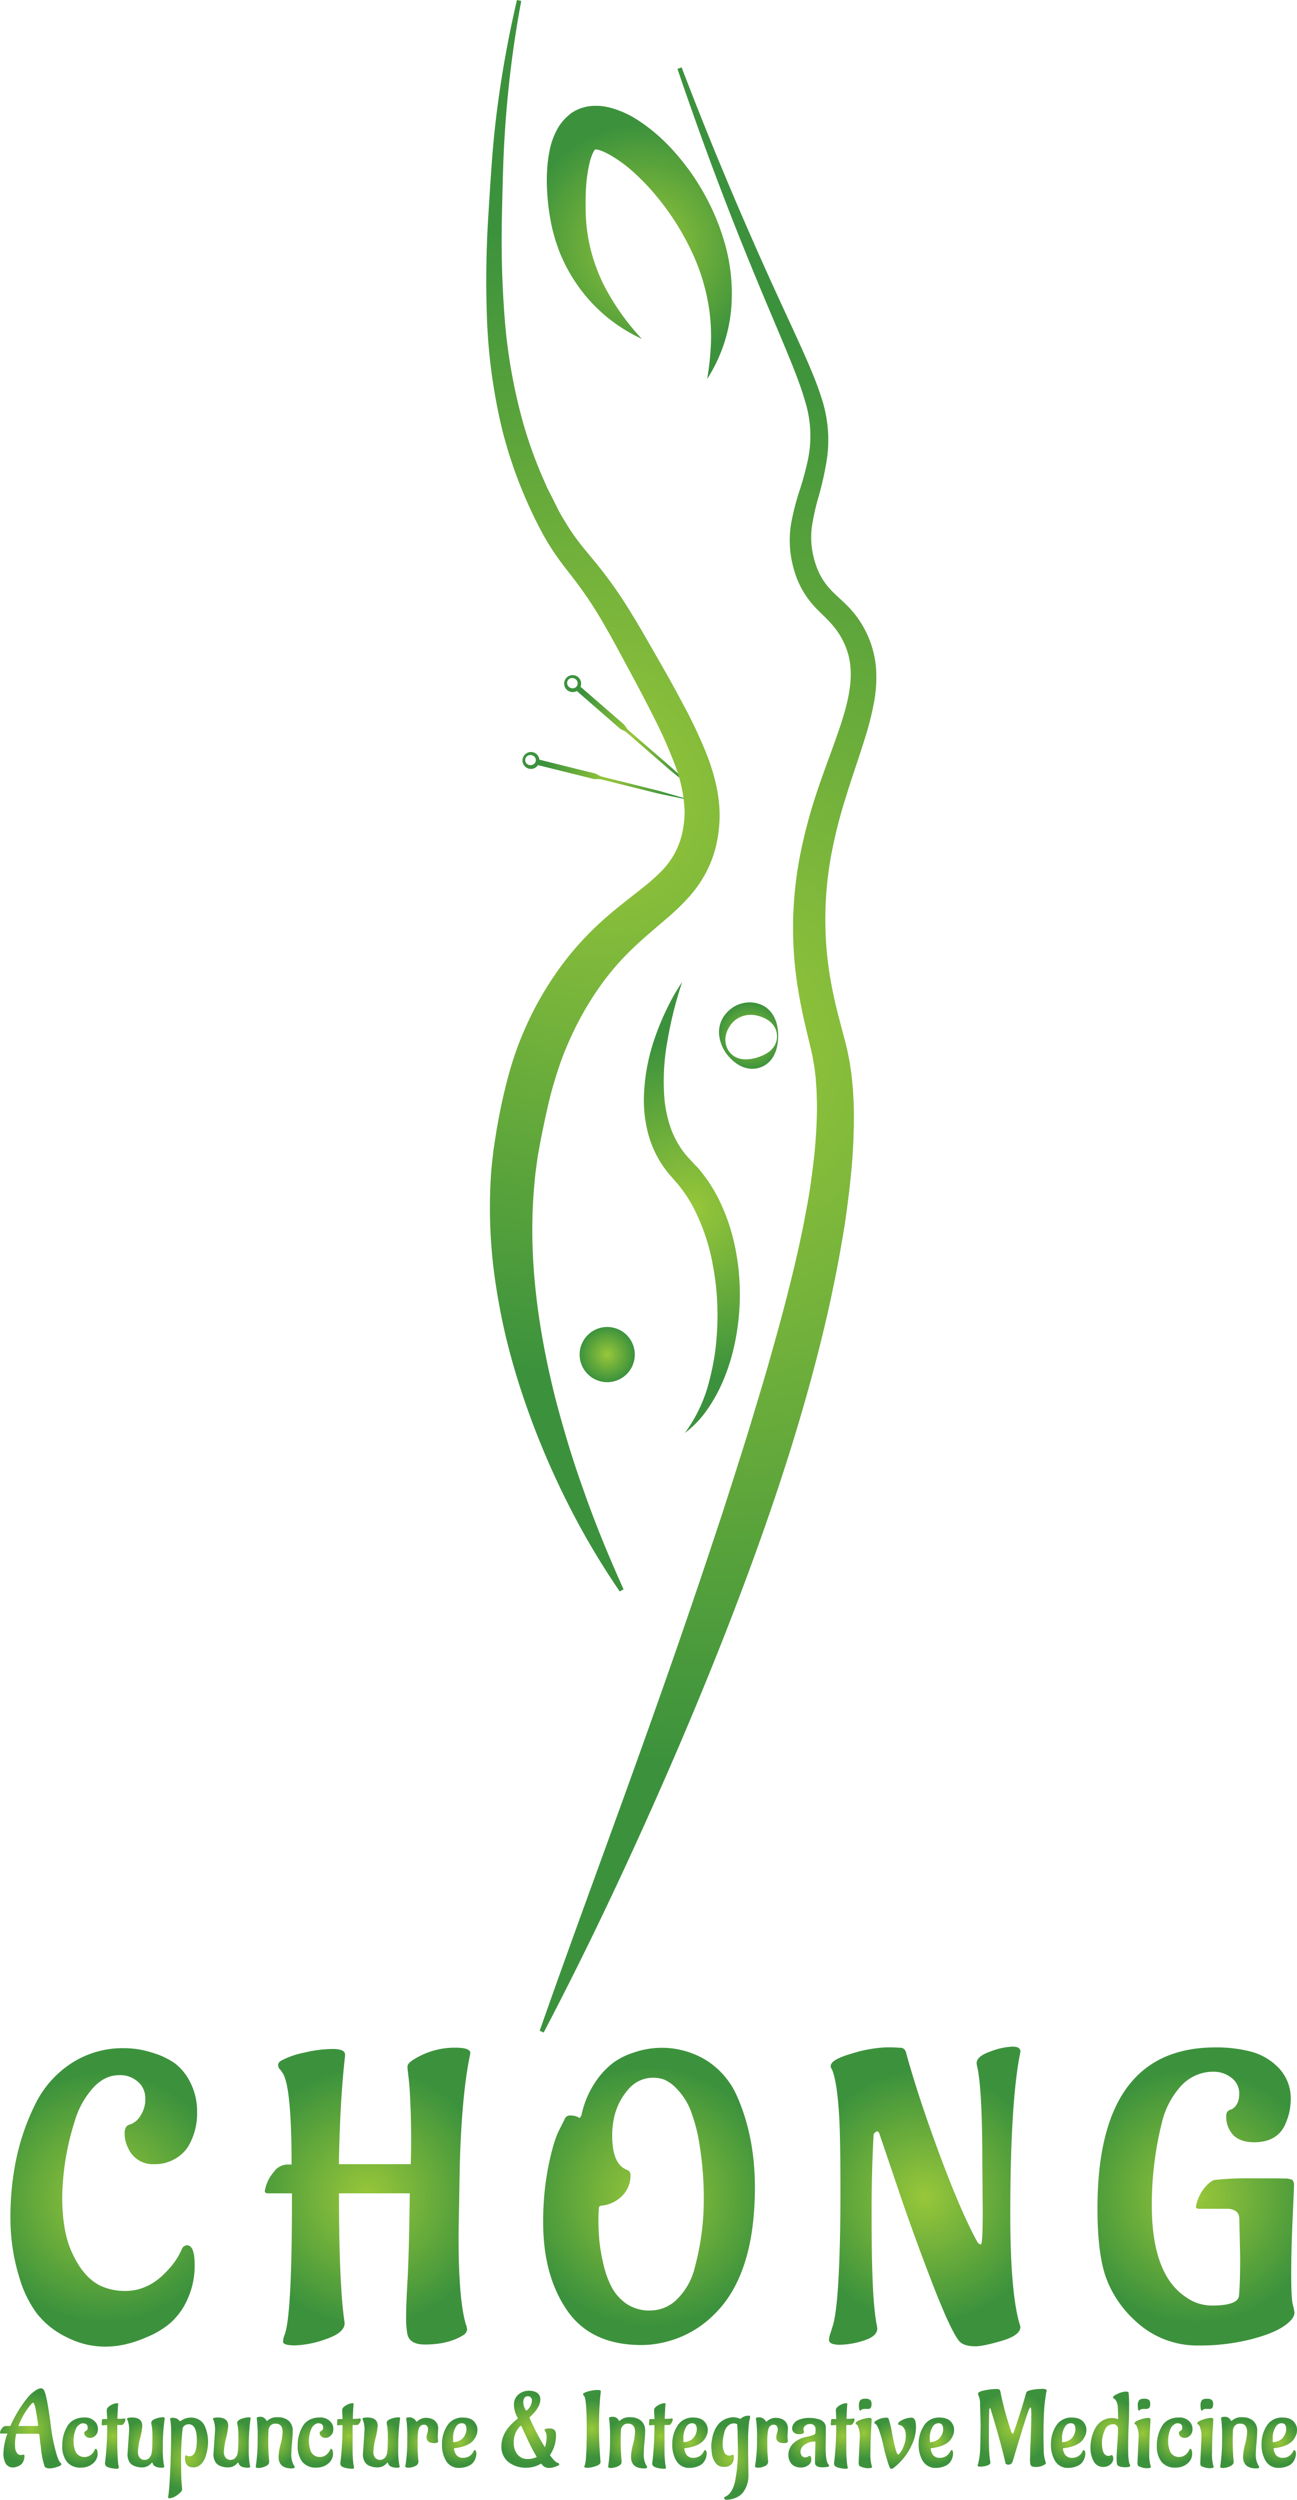 <svg xmlns="http://www.w3.org/2000/svg" xmlns:xlink="http://www.w3.org/1999/xlink" viewBox="0 0 443.15 853.85"><defs><style>.cls-1{fill:url(#Dégradé_sans_nom_44);}.cls-2{fill:url(#Dégradé_sans_nom_44-2);}.cls-3{fill:url(#Dégradé_sans_nom_44-3);}.cls-4{fill:url(#Dégradé_sans_nom_44-4);}.cls-5{fill:url(#Dégradé_sans_nom_44-5);}.cls-6{fill:url(#Dégradé_sans_nom_44-6);}.cls-7{fill:url(#Dégradé_sans_nom_44-7);}.cls-8{fill:url(#Dégradé_sans_nom_44-8);}.cls-9{fill:url(#Dégradé_sans_nom_44-9);}.cls-10{fill:url(#Dégradé_sans_nom_44-10);}.cls-11{fill:url(#Dégradé_sans_nom_44-11);}.cls-12{fill:url(#Dégradé_sans_nom_44-12);}.cls-13{fill:url(#Dégradé_sans_nom_44-13);}.cls-14{fill:url(#Dégradé_sans_nom_44-14);}.cls-15{fill:url(#Dégradé_sans_nom_44-15);}.cls-16{fill:url(#Dégradé_sans_nom_44-16);}.cls-17{fill:url(#Dégradé_sans_nom_44-17);}.cls-18{fill:url(#Dégradé_sans_nom_44-18);}.cls-19{fill:url(#Dégradé_sans_nom_44-19);}.cls-20{fill:url(#Dégradé_sans_nom_44-20);}.cls-21{fill:url(#Dégradé_sans_nom_44-21);}.cls-22{fill:url(#Dégradé_sans_nom_44-22);}.cls-23{fill:url(#Dégradé_sans_nom_44-23);}.cls-24{fill:url(#Dégradé_sans_nom_44-24);}.cls-25{fill:url(#Dégradé_sans_nom_44-25);}.cls-26{fill:url(#Dégradé_sans_nom_44-26);}.cls-27{fill:url(#Dégradé_sans_nom_44-27);}.cls-28{fill:url(#Dégradé_sans_nom_44-28);}.cls-29{fill:url(#Dégradé_sans_nom_44-29);}.cls-30{fill:url(#Dégradé_sans_nom_44-30);}.cls-31{fill:url(#Dégradé_sans_nom_44-31);}.cls-32{fill:url(#Dégradé_sans_nom_44-32);}.cls-33{fill:url(#Dégradé_sans_nom_44-33);}.cls-34{fill:url(#Dégradé_sans_nom_44-34);}.cls-35{fill:url(#Dégradé_sans_nom_44-35);}.cls-36{fill:url(#Dégradé_sans_nom_44-36);}.cls-37{fill:url(#Dégradé_sans_nom_44-37);}.cls-38{fill:url(#Dégradé_sans_nom_44-38);}.cls-39{fill:url(#Dégradé_sans_nom_44-39);}.cls-40{fill:url(#Dégradé_sans_nom_44-40);}.cls-41{fill:url(#Dégradé_sans_nom_44-41);}.cls-42{fill:url(#Dégradé_sans_nom_44-42);}.cls-43{fill:url(#Dégradé_sans_nom_44-43);}.cls-44{fill:url(#Dégradé_sans_nom_44-44);}.cls-45{fill:url(#Dégradé_sans_nom_44-45);}</style><radialGradient id="Dégradé_sans_nom_44" cx="240.39" cy="358.62" r="243.21" gradientUnits="userSpaceOnUse"><stop offset="0" stop-color="#98c73a"/><stop offset="1" stop-color="#3c923c"/></radialGradient><radialGradient id="Dégradé_sans_nom_44-2" cx="219.8" cy="84.15" r="41.54" xlink:href="#Dégradé_sans_nom_44"/><radialGradient id="Dégradé_sans_nom_44-3" cx="216.04" cy="250.99" r="21.86" xlink:href="#Dégradé_sans_nom_44"/><radialGradient id="Dégradé_sans_nom_44-4" cx="208.01" cy="265.26" r="21.67" xlink:href="#Dégradé_sans_nom_44"/><radialGradient id="Dégradé_sans_nom_44-5" cx="256.26" cy="353.91" r="11.43" xlink:href="#Dégradé_sans_nom_44"/><radialGradient id="Dégradé_sans_nom_44-6" cx="204.39" cy="272.74" r="196.22" xlink:href="#Dégradé_sans_nom_44"/><radialGradient id="Dégradé_sans_nom_44-7" cx="207.47" cy="462.65" r="9.43" xlink:href="#Dégradé_sans_nom_44"/><radialGradient id="Dégradé_sans_nom_44-8" cx="236.12" cy="413" r="57.66" xlink:href="#Dégradé_sans_nom_44"/><radialGradient id="Dégradé_sans_nom_44-9" cx="35.49" cy="750.51" r="42.5" xlink:href="#Dégradé_sans_nom_44"/><radialGradient id="Dégradé_sans_nom_44-10" cx="125.59" cy="750.24" r="43.68" xlink:href="#Dégradé_sans_nom_44"/><radialGradient id="Dégradé_sans_nom_44-11" cx="221.78" cy="750.17" r="44.07" xlink:href="#Dégradé_sans_nom_44"/><radialGradient id="Dégradé_sans_nom_44-12" cx="315.96" cy="750.17" r="42.94" xlink:href="#Dégradé_sans_nom_44"/><radialGradient id="Dégradé_sans_nom_44-13" cx="408.62" cy="750.17" r="43.15" xlink:href="#Dégradé_sans_nom_44"/><radialGradient id="Dégradé_sans_nom_44-14" cx="10.47" cy="829.36" r="12.19" xlink:href="#Dégradé_sans_nom_44"/><radialGradient id="Dégradé_sans_nom_44-15" cx="27.36" cy="834.27" r="7.43" xlink:href="#Dégradé_sans_nom_44"/><radialGradient id="Dégradé_sans_nom_44-16" cx="38.8" cy="832.05" r="8.44" xlink:href="#Dégradé_sans_nom_44"/><radialGradient id="Dégradé_sans_nom_44-17" cx="49.85" cy="834.23" r="7.62" xlink:href="#Dégradé_sans_nom_44"/><radialGradient id="Dégradé_sans_nom_44-18" cx="64.29" cy="839.48" r="10.89" xlink:href="#Dégradé_sans_nom_44"/><radialGradient id="Dégradé_sans_nom_44-19" cx="79.2" cy="834.23" r="7.62" xlink:href="#Dégradé_sans_nom_44"/><radialGradient id="Dégradé_sans_nom_44-20" cx="94.03" cy="834.27" r="7.81" xlink:href="#Dégradé_sans_nom_44"/><radialGradient id="Dégradé_sans_nom_44-21" cx="107.8" cy="834.27" r="7.43" xlink:href="#Dégradé_sans_nom_44"/><radialGradient id="Dégradé_sans_nom_44-22" cx="119.23" cy="832.05" r="8.44" xlink:href="#Dégradé_sans_nom_44"/><radialGradient id="Dégradé_sans_nom_44-23" cx="130.29" cy="834.23" r="7.62" xlink:href="#Dégradé_sans_nom_44"/><radialGradient id="Dégradé_sans_nom_44-24" cx="144.11" cy="834.23" r="7.27" xlink:href="#Dégradé_sans_nom_44"/><radialGradient id="Dégradé_sans_nom_44-25" cx="157.07" cy="834.3" r="7.44" xlink:href="#Dégradé_sans_nom_44"/><radialGradient id="Dégradé_sans_nom_44-26" cx="181.21" cy="829.7" r="11.63" xlink:href="#Dégradé_sans_nom_44"/><radialGradient id="Dégradé_sans_nom_44-27" cx="202.23" cy="829.58" r="9.63" xlink:href="#Dégradé_sans_nom_44"/><radialGradient id="Dégradé_sans_nom_44-28" cx="214.43" cy="834.27" r="7.81" xlink:href="#Dégradé_sans_nom_44"/><radialGradient id="Dégradé_sans_nom_44-29" cx="225.81" cy="832.05" r="8.44" xlink:href="#Dégradé_sans_nom_44"/><radialGradient id="Dégradé_sans_nom_44-30" cx="235.76" cy="834.3" r="7.44" xlink:href="#Dégradé_sans_nom_44"/><radialGradient id="Dégradé_sans_nom_44-31" cx="249.65" cy="839.48" r="11.2" xlink:href="#Dégradé_sans_nom_44"/><radialGradient id="Dégradé_sans_nom_44-32" cx="263.59" cy="834.23" r="7.27" xlink:href="#Dégradé_sans_nom_44"/><radialGradient id="Dégradé_sans_nom_44-33" cx="276.32" cy="834.23" r="7.75" xlink:href="#Dégradé_sans_nom_44"/><radialGradient id="Dégradé_sans_nom_44-34" cx="287.92" cy="832.05" r="8.44" xlink:href="#Dégradé_sans_nom_44"/><radialGradient id="Dégradé_sans_nom_44-35" cx="295.16" cy="831.1" r="8.65" xlink:href="#Dégradé_sans_nom_44"/><radialGradient id="Dégradé_sans_nom_44-36" cx="305.85" cy="834.48" r="7.98" xlink:href="#Dégradé_sans_nom_44"/><radialGradient id="Dégradé_sans_nom_44-37" cx="319.94" cy="834.3" r="7.44" xlink:href="#Dégradé_sans_nom_44"/><radialGradient id="Dégradé_sans_nom_44-38" cx="345.81" cy="829.23" r="12.6" xlink:href="#Dégradé_sans_nom_44"/><radialGradient id="Dégradé_sans_nom_44-39" cx="365.14" cy="834.3" r="7.44" xlink:href="#Dégradé_sans_nom_44"/><radialGradient id="Dégradé_sans_nom_44-40" cx="379.41" cy="829.79" r="10.32" xlink:href="#Dégradé_sans_nom_44"/><radialGradient id="Dégradé_sans_nom_44-41" cx="390.43" cy="831.1" r="8.65" xlink:href="#Dégradé_sans_nom_44"/><radialGradient id="Dégradé_sans_nom_44-42" cx="401.35" cy="834.27" r="7.43" xlink:href="#Dégradé_sans_nom_44"/><radialGradient id="Dégradé_sans_nom_44-43" cx="411.88" cy="831.1" r="8.65" xlink:href="#Dégradé_sans_nom_44"/><radialGradient id="Dégradé_sans_nom_44-44" cx="423.55" cy="834.27" r="7.81" xlink:href="#Dégradé_sans_nom_44"/><radialGradient id="Dégradé_sans_nom_44-45" cx="437.1" cy="834.3" r="7.44" xlink:href="#Dégradé_sans_nom_44"/></defs><title>Chong</title><g id="Calque_2" data-name="Calque 2"><g id="Calque_1-2" data-name="Calque 1"><path class="cls-1" d="M232.89,23q7.88,20.64,16.48,41t17.85,40.38c3.07,6.7,6.21,13.36,9.15,20.2,1.46,3.43,2.89,6.9,4.05,10.56a45.68,45.68,0,0,1,1.86,23.21,108.33,108.33,0,0,1-2.54,11.1,79.59,79.59,0,0,0-2.32,10.32,27.81,27.81,0,0,0,.39,9.73,30.89,30.89,0,0,0,1.42,4.69,22.63,22.63,0,0,0,2.17,4.18,24.83,24.83,0,0,0,3,3.65c1.16,1.18,2.54,2.38,3.94,3.74a34.22,34.22,0,0,1,10.94,22,45.5,45.5,0,0,1-.67,12.18,98.36,98.36,0,0,1-2.79,11.25c-2.21,7.24-4.7,14.14-6.81,21.06a164.64,164.64,0,0,0-5.19,20.8A121.44,121.44,0,0,0,282,314.1a117.54,117.54,0,0,0,1.86,21c.62,3.48,1.36,6.94,2.24,10.42s1.84,7,2.79,10.67c.23.95.48,1.89.68,2.87l.59,2.94c.21,1,.31,1.95.47,2.93s.31,2,.39,2.93c.19,1.95.42,3.9.5,5.84l.16,2.91.06,2.89a194.33,194.33,0,0,1-1.11,22.84c-.36,3.77-.86,7.5-1.34,11.24s-1.09,7.44-1.76,11.13c-1.24,7.41-2.77,14.72-4.34,22-6.57,29.14-15.51,57.52-25.64,85.36s-21.4,55.21-33.38,82.23S199.5,668,185.76,694.2l-1.37-.59c9.78-27.88,20-55.53,30-83.21s19.76-55.4,29-83.23l3.46-10.43,3.36-10.45c2.2-7,4.46-13.94,6.56-20.94s4.26-14,6.23-21,3.94-14,5.75-21.08,3.52-14.1,5-21.19c.78-3.54,1.4-7.09,2.07-10.64s1.2-7.1,1.64-10.66a180,180,0,0,0,1.67-21.25l0-2.64-.08-2.61c0-1.75-.17-3.46-.29-5.19,0-.86-.17-1.7-.26-2.55s-.17-1.71-.33-2.53l-.42-2.5c-.14-.83-.34-1.67-.52-2.52-.8-3.45-1.73-7.09-2.55-10.78s-1.56-7.46-2.15-11.25A129.23,129.23,0,0,1,271,314a132.69,132.69,0,0,1,2.56-22.87,177.6,177.6,0,0,1,6-21.93c2.4-7.11,5.11-14,7.39-20.81s4.07-13.57,3.67-19.92a24,24,0,0,0-2.33-9.06,26.7,26.7,0,0,0-2.41-4.1,34.05,34.05,0,0,0-3.21-3.73c-1.2-1.24-2.57-2.51-4-4a32,32,0,0,1-3.88-5,30,30,0,0,1-2.76-5.68,39.37,39.37,0,0,1-1.61-5.93,35,35,0,0,1-.1-12.25,86.84,86.84,0,0,1,2.86-11.15A102.41,102.41,0,0,0,276,157.24a39.71,39.71,0,0,0-1-20.43c-.95-3.41-2.22-6.81-3.53-10.2-2.67-6.78-5.59-13.56-8.44-20.35-5.74-13.6-11.32-27.28-16.57-41.07S236.21,37.5,231.47,23.53Z"/><path class="cls-2" d="M241.6,129.48a91,91,0,0,0,1.29-11.78,67.15,67.15,0,0,0-.49-11.39A69.57,69.57,0,0,0,236,85.24a88.45,88.45,0,0,0-11.8-18.36,75.85,75.85,0,0,0-7.4-7.77,45.49,45.49,0,0,0-8.08-6A20.64,20.64,0,0,0,205,51.34a6.9,6.9,0,0,0-1.35-.29c-.29,0-.48,0-.36,0s0-.05.06-.06a.18.18,0,0,0,.1-.07s0,0,.06,0,0,0,0,0a1.78,1.78,0,0,0-.47.51,9.53,9.53,0,0,0-.73,1.44c-.22.62-.48,1.27-.68,2a49.73,49.73,0,0,0-1.44,10.15c-.1,1.81-.11,3.65-.1,5.49s.07,3.68.21,5.46a59.08,59.08,0,0,0,1.86,10.55A63.75,63.75,0,0,0,206,96.74a81.06,81.06,0,0,0,13.3,19,54.68,54.68,0,0,1-19.46-15A56.56,56.56,0,0,1,192.93,90c-.46-1-.93-2-1.37-3s-.76-2-1.14-3.06a30.74,30.74,0,0,1-1-3.13c-.29-1.06-.6-2.12-.83-3.19A77,77,0,0,1,186.92,65a57.37,57.37,0,0,1,0-6.56,46.3,46.3,0,0,1,.83-6.89,25.5,25.5,0,0,1,2.75-7.62,17.21,17.21,0,0,1,3.26-4.09c.38-.33.73-.65,1.15-1s.86-.58,1.31-.85,1-.49,1.43-.71a14.25,14.25,0,0,1,1.47-.51,13.25,13.25,0,0,1,2.89-.56l.7-.06h.64l1.29,0a21.72,21.72,0,0,1,4.47.8,33.46,33.46,0,0,1,7.08,3c8.18,4.88,14.15,11.22,19.26,18.15a80.54,80.54,0,0,1,6.7,11A75.85,75.85,0,0,1,247,81a62.56,62.56,0,0,1,2.76,25.28A53.14,53.14,0,0,1,241.6,129.48Z"/><path class="cls-3" d="M233.5,265.93l-3.71-3.46-15.38-13.34-1.14-1.63-14.92-12.94a2.9,2.9,0,1,0-1.27,1.45L212,249l1.78.89,15.37,13.34,3.63,2.92,6.52,5.25Zm-36.19-33a1.71,1.71,0,0,1-1.27,2.12,1.9,1.9,0,0,1-2.21-1.32,1.71,1.71,0,0,1,1.27-2.12A1.88,1.88,0,0,1,197.31,232.94Z"/><path class="cls-4" d="M229.85,271.46l-4.87-1.4-19.76-4.91-1.75-.93-19.18-4.76a2.89,2.89,0,1,0-.47,1.87L203,266.09h2L224.74,271l4.56.95,8.19,1.71Zm-47.22-13a1.69,1.69,0,0,1-.17,2.46,1.88,1.88,0,0,1-2.56-.17,1.69,1.69,0,0,1,.17-2.46A1.87,1.87,0,0,1,182.63,258.49Z"/><path class="cls-5" d="M265.89,353.91a17.75,17.75,0,0,1-.45,3.8,11.23,11.23,0,0,1-1.61,3.77,8.26,8.26,0,0,1-3.29,2.78,8.43,8.43,0,0,1-4.28.75,9.52,9.52,0,0,1-4-1.37,14,14,0,0,1-3.1-2.6,13.49,13.49,0,0,1-3.4-7.13,9.7,9.7,0,0,1,2.52-8,10.61,10.61,0,0,1,8-3.56,10.25,10.25,0,0,1,4.35,1.06,8.6,8.6,0,0,1,3.25,2.9,11.32,11.32,0,0,1,1.61,3.79A16.66,16.66,0,0,1,265.89,353.91Zm-.4,0a6.43,6.43,0,0,0-1-3.4,7.46,7.46,0,0,0-2.49-2.33,11.82,11.82,0,0,0-2.86-1.19,9.29,9.29,0,0,0-2.86-.37,8.52,8.52,0,0,0-5.33,2,9,9,0,0,0-1.9,2.34,8.72,8.72,0,0,0-1.11,3,7.09,7.09,0,0,0,.25,3.35,6.54,6.54,0,0,0,1.88,2.86,6.4,6.4,0,0,0,3,1.48,9.53,9.53,0,0,0,3.19.07,15.12,15.12,0,0,0,5.76-2,7.81,7.81,0,0,0,2.48-2.35A6.32,6.32,0,0,0,265.49,353.91Z"/><path class="cls-6" d="M178.1.31q-3.37,18-4.95,36.3-.79,9.12-1.15,18.26c-.21,6.09-.37,12.23-.49,18.33a345.45,345.45,0,0,0,1,36.45,185.94,185.94,0,0,0,6.42,35.46,150.76,150.76,0,0,0,6,16.85l1.78,4.09c.62,1.35,1.33,2.66,2,4s1.33,2.66,2,4,1.42,2.6,2.19,3.84a73.64,73.64,0,0,0,4.85,7.2c1.75,2.3,3.71,4.57,5.7,7a146.42,146.42,0,0,1,11.05,15.41l2.46,4,2.37,4,4.6,8c3.07,5.32,6.11,10.69,9,16.18a166.22,166.22,0,0,1,8.2,17.14c.57,1.54,1.21,3,1.69,4.62l.77,2.37c.25.8.43,1.64.65,2.45a50.51,50.51,0,0,1,1.59,10.25,41.23,41.23,0,0,1-.09,5.33,44.81,44.81,0,0,1-.71,5.29,39,39,0,0,1-3.47,10.24,42,42,0,0,1-6.12,8.95,80.85,80.85,0,0,1-7.21,7c-4.82,4.17-9.34,7.87-13.4,11.93a89,89,0,0,0-10.84,13.08,108,108,0,0,0-8.46,14.85c-1.2,2.58-2.33,5.2-3.34,7.87s-1.88,5.38-2.72,8.13c-1.67,5.5-2.89,11.2-4.11,17.13l-.46,2.24-.4,2.14-.78,4.28c-.36,2.88-.85,5.74-1.05,8.65-2.31,23.23.63,47.18,6.24,70.54,1.39,5.85,3.06,11.65,4.77,17.45s3.62,11.56,5.67,17.27c4,11.48,8.67,22.76,13.7,33.94l-1.3.74a259.72,259.72,0,0,1-18.71-32,277.39,277.39,0,0,1-14.27-34.47c-2-5.93-3.78-11.94-5.31-18s-2.79-12.28-3.78-18.52a174.45,174.45,0,0,1-2-38.13c.14-3.21.59-6.41.92-9.62l.74-4.79.38-2.38.42-2.28a183.36,183.36,0,0,1,4.32-18.63,113.25,113.25,0,0,1,17.41-35A102.21,102.21,0,0,1,205.21,315c4.8-4.42,10-8.26,14.56-11.92a67.71,67.71,0,0,0,6.23-5.54,27.75,27.75,0,0,0,4.48-6,27.06,27.06,0,0,0,2.62-7,34.92,34.92,0,0,0,.82-7.64,50,50,0,0,0-3.44-16,158.91,158.91,0,0,0-7.23-16.2c-2.7-5.39-5.55-10.76-8.45-16.14l-4.36-8.07-2.18-3.95-2.24-3.9a135.85,135.85,0,0,0-9.87-14.79c-1.81-2.37-3.78-4.8-5.66-7.45a80.82,80.82,0,0,1-5.13-8.21,155.38,155.38,0,0,1-13.7-35.13,192.55,192.55,0,0,1-5.23-37,351.52,351.52,0,0,1,.46-37c.36-6.14.76-12.24,1.21-18.39s1.1-12.27,1.89-18.37Q172.42,18,176.63,0Z"/><circle class="cls-7" cx="207.47" cy="462.65" r="9.43"/><path class="cls-8" d="M233.08,335.39a136,136,0,0,0-5,19.91A77,77,0,0,0,227,375.07a42.7,42.7,0,0,0,1.85,9.26,31,31,0,0,0,4,8.14,30.28,30.28,0,0,0,2.83,3.46l1.77,1.92,1,1,.91,1.1a52.24,52.24,0,0,1,6.11,9.43,68.6,68.6,0,0,1,4.1,10.28,75.92,75.92,0,0,1,2.36,10.67,76.93,76.93,0,0,1,.84,10.81,78.91,78.91,0,0,1-.58,10.77,80.36,80.36,0,0,1-2,10.57,68.24,68.24,0,0,1-3.56,10.12,53.1,53.1,0,0,1-5.29,9.28,34,34,0,0,1-7.35,7.56,50.8,50.8,0,0,0,8.48-18.32,82.34,82.34,0,0,0,1.92-9.8c.41-3.3.65-6.62.73-9.92a92,92,0,0,0-1.62-19.65,69.55,69.55,0,0,0-6.06-18.3,44.51,44.51,0,0,0-5-7.95l-.71-.93-.76-.87-1.69-1.93a34.91,34.91,0,0,1-3.52-4.68,36.39,36.39,0,0,1-4.49-10.64,45,45,0,0,1-1.28-11.13,66.91,66.91,0,0,1,3.86-21.15,88.93,88.93,0,0,1,4.06-9.75A70.29,70.29,0,0,1,233.08,335.39Z"/><path class="cls-9" d="M63.88,766.86c1.75,0,2.63,2.21,2.63,6.65A27.53,27.53,0,0,1,64,785.42a23.17,23.17,0,0,1-6,8.17,30.43,30.43,0,0,1-8,4.71q-14.82,6.51-27.7-.28a28.47,28.47,0,0,1-10-8.24,39.1,39.1,0,0,1-5.54-11.43,68.13,68.13,0,0,1-3.19-20.91,96.1,96.1,0,0,1,2.08-20.5,78.07,78.07,0,0,1,6.37-18.21,35.18,35.18,0,0,1,12.19-13.92,32.18,32.18,0,0,1,18.28-5.27A31.53,31.53,0,0,1,51.76,701a27.45,27.45,0,0,1,7.83,3.6,18.35,18.35,0,0,1,5.4,6.58,21.82,21.82,0,0,1,2.35,10.39,22.05,22.05,0,0,1-3,11.49,12.78,12.78,0,0,1-4.44,4.23,13.55,13.55,0,0,1-7.2,1.87,9.18,9.18,0,0,1-9-5.68,10.7,10.7,0,0,1-1.11-4.85c0-1.75.6-2.77,1.8-3a6.85,6.85,0,0,0,3.6-3,10.27,10.27,0,0,0,1.66-5.82,7.66,7.66,0,0,0-1.38-4.57,9,9,0,0,0-7.62-3.47q-5,0-9.07,4.58a29.77,29.77,0,0,0-6.16,11.49,89.3,89.3,0,0,0-4.16,25.49q0,11.63,3.19,18.69,3.87,8.73,9.83,11.64a19.55,19.55,0,0,0,8.59,1.8q8.18,0,14.68-7.34a24.34,24.34,0,0,0,4.57-6.93A2,2,0,0,1,63.88,766.86Z"/><path class="cls-10" d="M115.82,737.22v1.94h24.52v-.28q.14-3.33.13-8.38t-.13-8.86q-.15-3.81-.28-6.45c-.09-1.75-.21-3.27-.35-4.57s-.25-2.28-.34-3a13.21,13.21,0,0,1-.14-1.87c0-.56.5-1.2,1.52-1.94a26.09,26.09,0,0,1,14.82-4.44c3.42,0,5.13.61,5.13,1.81,0,.09-.1.6-.28,1.52q-2.64,13.15-3.32,36.43-.42,23.26-.42,24.93,0,21.46,2.49,29.78a5.47,5.47,0,0,1,.42,1.87,2.61,2.61,0,0,1-1.11,1.73q-5.13,3.31-13.3,3.32-5.27,0-6-3.6a31.14,31.14,0,0,1-.42-6q0-4.09.49-12.54t.76-29.5H115.82q0,31.57,1.94,44.32c0,2.22-2.13,4-6.37,5.47a34.54,34.54,0,0,1-10.53,2.15c-2.77,0-4.15-.42-4.15-1.25a7.11,7.11,0,0,1,.41-2.08q2.64-5.81,2.63-46.81v-1.8H91.58c-.74,0-1.11-.28-1.11-.83a15.54,15.54,0,0,1,.56-2.15,13.46,13.46,0,0,1,2.56-4.36,5.77,5.77,0,0,1,4.5-2.5h1.53q0-27.28-3.19-31.44l-.55-.83a2.15,2.15,0,0,1-.84-1.73c0-.69.51-1.27,1.53-1.73a28.32,28.32,0,0,1,7.41-2.49,42.71,42.71,0,0,1,9.62-1.25q4.31,0,4.3,1.94v.41Q116.24,716.59,115.82,737.22Z"/><path class="cls-11" d="M198.09,723.37l.56-.83a31.54,31.54,0,0,1,4.5-11,27.47,27.47,0,0,1,6.23-6.92,24.38,24.38,0,0,1,7-3.53,29.63,29.63,0,0,1,9-1.67,29.12,29.12,0,0,1,16,4.3,27.44,27.44,0,0,1,10.18,11.63q6.36,14,6.37,31.72,0,29.78-13.85,43.35a35.18,35.18,0,0,1-15,9,34.73,34.73,0,0,1-9.84,1.52q-17.31,0-25.48-11.84t-8.17-30a96.45,96.45,0,0,1,1.8-19.32q1.8-8.79,3.74-12.4l1.8-3.6a1.86,1.86,0,0,1,1.8-1.24,6.33,6.33,0,0,1,1.87.2,5.15,5.15,0,0,1,1,.42A1.2,1.2,0,0,0,198.09,723.37Zm25.21-13.72a10.86,10.86,0,0,0-8.31,3.61q-5.82,6.36-5.82,16.13t5,11.7a1.73,1.73,0,0,1,1.25,1.81,9.64,9.64,0,0,1-2.77,7,11.36,11.36,0,0,1-6.79,3.39c-.83,0-1.25.33-1.25,1-.09,1-.14,2.47-.14,4.37s.1,4,.28,6.23a59.54,59.54,0,0,0,1.32,8,33.76,33.76,0,0,0,2.77,8,16.52,16.52,0,0,0,5,5.81,13.77,13.77,0,0,0,8.45,2.43,12.91,12.91,0,0,0,9.35-4.16,22.7,22.7,0,0,0,5.82-10.8,88.31,88.31,0,0,0,3-22.37,114.63,114.63,0,0,0-1.39-18.91,56.57,56.57,0,0,0-3.25-12.46,22.3,22.3,0,0,0-4.51-6.93,13.1,13.1,0,0,0-4.43-3.25A10.84,10.84,0,0,0,223.3,709.65Z"/><path class="cls-12" d="M335.77,755.22l-.14-16.48q0-24.51-1.66-32.55a5.68,5.68,0,0,1-.28-1.52q0-2.35,4.71-4a24,24,0,0,1,7.48-1.66c1.85,0,2.77.55,2.77,1.66,0,.09-.09.6-.28,1.52q-3.18,17-3.18,54.16,0,25.35,2.9,36.43c.37,1.2.56,1.85.56,1.94,0,1.94-2.13,3.53-6.37,4.78s-7.25,1.87-9,1.87c-2.77,0-4.67-.65-5.68-1.94q-3.06-3.88-9.91-21.82t-12-33.45l-5.26-15.51q-.29-.69-.69-.69c-.37,0-.79.32-1.25,1q-.69,12.87-.69,25.76t.21,19.81q.2,6.91.48,10.52c.18,2.4.37,4.32.55,5.75s.35,2.47.49,3.12a7.41,7.41,0,0,1,.21,1.38c0,1.76-1.53,3.12-4.57,4.09a27.5,27.5,0,0,1-8.25,1.45c-2.44,0-3.67-.55-3.67-1.66a6.8,6.8,0,0,1,.42-2.08c.28-.83.6-1.89,1-3.18Q286,789,286.6,776.21t.55-29.23q0-16.41-.41-23.89-.71-12.2-2.5-16.34a1.53,1.53,0,0,1-.41-1.11c0-1.48,2.44-2.91,7.34-4.3a45.33,45.33,0,0,1,11.43-2.07,43.82,43.82,0,0,1,4.77.13c1.3-.09,2.08.65,2.36,2.22q4,14.55,11.29,34.21t13,30.06a1.89,1.89,0,0,0,1.11.69Q335.77,766.58,335.77,755.22Z"/><path class="cls-13" d="M423.44,757.85q0-3.18-3.88-3.46h-9.83q-1.11,0-1.11-.69a14.22,14.22,0,0,1,2.91-6.44q2.09-2.43,3.46-2.7a101.5,101.5,0,0,1,12.75-.56c5.9,0,9.6,0,11.08.07a5.91,5.91,0,0,1,2.77.49,2.52,2.52,0,0,1,.55,1.59q0,.9-.48,11.5t-.49,19q0,8.39.56,10.53a16.32,16.32,0,0,1,.55,2.7q0,2.22-3.88,4.78c-2.58,1.71-6.49,3.21-11.7,4.5a71.88,71.88,0,0,1-17.25,1.94,30.87,30.87,0,0,1-21.88-8.73,37.13,37.13,0,0,1-9.9-15.09q-2.7-8.18-2.7-23,0-55,40.3-55a47,47,0,0,1,12.19,1.45A20.42,20.42,0,0,1,437,706.4,15,15,0,0,1,441,717.27a19.68,19.68,0,0,1-1.38,7.07q-2.49,7.33-11.08,7.34-4.71,0-7.14-2.43a9.08,9.08,0,0,1-2.42-6.71,2,2,0,0,1,1.8-2.08q2.63-1.53,2.63-5.2a6.61,6.61,0,0,0-2.77-5.68,9.8,9.8,0,0,0-5.81-2,14.89,14.89,0,0,0-11.22,4.78A28.23,28.23,0,0,0,397,724.89a116,116,0,0,0-3.46,28.26q0,23.54,11.49,31.3a15.31,15.31,0,0,0,9,3q8.73,0,9.28-3.18.42-4.29.42-13.3Z"/><path class="cls-14" d="M7.2,838.5l.8-.14c.24,0,.36.13.36.4a4.16,4.16,0,0,1-.51,2.14,3,3,0,0,1-1.27,1.24,4.94,4.94,0,0,1-2.11.62A2.82,2.82,0,0,1,2,841.5a6.92,6.92,0,0,1-.83-3.78,21.39,21.39,0,0,1,1.38-6.56H.4a.35.35,0,0,1-.4-.4,2.83,2.83,0,0,1,.62-1.29,1.67,1.67,0,0,1,1.31-.89H3.56a42.44,42.44,0,0,1,6.08-9.93,11.62,11.62,0,0,1,2.23-2,4.1,4.1,0,0,1,2.06-.94,1.17,1.17,0,0,1,1.09.65q.95,1.53,2.22,11.16a64.4,64.4,0,0,0,1.51,8.57c.71,2.94,1.37,4.66,2,5.14a.45.45,0,0,1,.22.37c0,.36-.52.7-1.55,1a9,9,0,0,1-2.36.47,3.18,3.18,0,0,1-1.26-.2,1.08,1.08,0,0,1-.54-.42,28.9,28.9,0,0,1-1.31-6.76L13.71,834c-.1-1.14-.2-2-.29-2.58l-.26-.19-7.6,0a14.31,14.31,0,0,0-.43,3.23,15.92,15.92,0,0,0,.09,2,3.23,3.23,0,0,0,.6,1.37A1.61,1.61,0,0,0,7.2,838.5Zm3.24-17.12a25,25,0,0,0-4.15,7.2h5.84a2,2,0,0,0,.82-.05.52.52,0,0,0,.1-.18q-.62-4.47-1-6.09t-.72-1.62C11.1,820.65,10.8,820.89,10.44,821.38Z"/><path class="cls-15" d="M33.35,838a4.29,4.29,0,0,1-1.66,3.44,6,6,0,0,1-3.94,1.36,5.8,5.8,0,0,1-4.91-2,8.66,8.66,0,0,1-1.57-5.47,12.8,12.8,0,0,1,1.64-6.51,5.8,5.8,0,0,1,2.29-2.29,7,7,0,0,1,3.49-.84,4.59,4.59,0,0,1,4.26,2,3.78,3.78,0,0,1,.5,2A2.85,2.85,0,0,1,32,832.32a2.22,2.22,0,0,1-1.07.33,4.27,4.27,0,0,1-.8-.06,1.9,1.9,0,0,1-.82-.49,1.49,1.49,0,0,1-.51-1.2c0-.26.23-.48.62-.65a1.26,1.26,0,0,0,.54-1.17q0-1.41-1.74-1.41a2,2,0,0,0-1,.38,3.34,3.34,0,0,0-1,1,6.58,6.58,0,0,0-.74,1.89,9.61,9.61,0,0,0-.35,2.47,12.86,12.86,0,0,0,.09,1.78,13.4,13.4,0,0,0,.4,1.64,3.26,3.26,0,0,0,1.17,1.69,3.33,3.33,0,0,0,2.12.66,3.54,3.54,0,0,0,2.69-1.28,3.9,3.9,0,0,0,.77-1.23.41.41,0,0,1,.36-.29c.22,0,.38.2.49.6A4.14,4.14,0,0,1,33.35,838Z"/><path class="cls-16" d="M34.73,828l.11-1.45c0-.22.19-.33.5-.33h1.28l-.15-2.91v-.15c0-.55.43-1.09,1.27-1.6a4.61,4.61,0,0,1,2.33-.76c.22,0,.33.1.33.29v0c-.1.65-.2,2.34-.29,5.05a16.55,16.55,0,0,0,2-.07l.48-.07c.17,0,.25.14.25.43a2.31,2.31,0,0,1-.4,1.11c-.27.45-.56.69-.87.71H40.07c0,.83,0,2.21,0,4.16s0,3.56.05,4.82.08,2.22.13,2.86.1,1.16.16,1.54.11.67.15.84a2.94,2.94,0,0,1,0,.33c0,.24-.16.37-.47.4a10.44,10.44,0,0,1-2.82-.4c-.93-.27-1.4-.73-1.4-1.39a105.73,105.73,0,0,0,.76-13.12,11.24,11.24,0,0,0-1.49.07h0C34.91,828.43,34.77,828.3,34.73,828Z"/><path class="cls-17" d="M56.29,826a62.35,62.35,0,0,0-.65,10,29.86,29.86,0,0,0,.36,5.89l.14.47c0,.32-.26.48-.8.48-1.86,0-2.93-.53-3.2-1.57,0-.12-.07-.18-.16-.18a.33.33,0,0,0-.24.15,4.1,4.1,0,0,1-3.49,1.49,6.42,6.42,0,0,1-2.72-.66,3,3,0,0,1-1.42-1.4,5,5,0,0,1-.55-2.45l.55-8a8.86,8.86,0,0,0-.51-3.56,1.89,1.89,0,0,1-.18-.51.29.29,0,0,1,.18-.29,5.13,5.13,0,0,1,1.49-.18q3.52,0,3.53,2.91a25.14,25.14,0,0,1-.75,4.14,23.48,23.48,0,0,0-.74,4.6,3.19,3.19,0,0,0,.6,2.09,2,2,0,0,0,1.67.73,2.06,2.06,0,0,0,1.69-.76,3.26,3.26,0,0,0,.73-1.53l.11-.76c.09-.85.14-2.34.14-4.48a24.37,24.37,0,0,0-.2-4,7.34,7.34,0,0,1-.2-1.07c0-.61.49-1.09,1.46-1.44a7.81,7.81,0,0,1,2.61-.53C56.11,825.59,56.29,825.74,56.29,826Z"/><path class="cls-18" d="M58.4,836.65q.08-3.67.07-6a29.71,29.71,0,0,0-.33-4.51c0-.24.25-.36.73-.36a4,4,0,0,1,1.26.18,2,2,0,0,1,.74.4,2.73,2.73,0,0,0,.67.58,2.2,2.2,0,0,0,.57-.32,5.65,5.65,0,0,1,3.14-.91,5.28,5.28,0,0,1,3,.87,4.8,4.8,0,0,1,1.84,2.29,13.77,13.77,0,0,1,1,5.16,15.76,15.76,0,0,1-1,5.39,6,6,0,0,1-1.6,2.38,3.63,3.63,0,0,1-2.47.92c-1.87,0-2.8-1.07-2.8-3.23,0-.58.12-.88.36-.88a1.76,1.76,0,0,1,.42.17,1.53,1.53,0,0,0,.67.16q2.58,0,2.58-5.47T64.51,828a2.3,2.3,0,0,0-1.29.34,1.81,1.81,0,0,0-.68.68l-.14.36A99.71,99.71,0,0,0,61.89,842q0,4.21.16,6c.11,1.23.17,2,.17,2.2a1.14,1.14,0,0,1-.22.66,7.15,7.15,0,0,1-2,1.69,4.47,4.47,0,0,1-2.19.74c-.24,0-.36-.16-.36-.47Q58.08,849.16,58.4,836.65Z"/><path class="cls-19" d="M85.63,826A63.54,63.54,0,0,0,85,836a29.86,29.86,0,0,0,.36,5.89l.15.47c0,.32-.27.48-.8.48-1.87,0-2.93-.53-3.2-1.57,0-.12-.08-.18-.16-.18a.3.3,0,0,0-.24.15,4.11,4.11,0,0,1-3.49,1.49,6.49,6.49,0,0,1-2.73-.66,3.09,3.09,0,0,1-1.42-1.4,5.07,5.07,0,0,1-.54-2.45l.54-8a8.86,8.86,0,0,0-.51-3.56,1.89,1.89,0,0,1-.18-.51.29.29,0,0,1,.18-.29,5.18,5.18,0,0,1,1.49-.18c2.36,0,3.53,1,3.53,2.91a25.85,25.85,0,0,1-.74,4.14,23.72,23.72,0,0,0-.75,4.6,3.19,3.19,0,0,0,.6,2.09,2.27,2.27,0,0,0,3.36,0,3.08,3.08,0,0,0,.73-1.53l.11-.76a44.66,44.66,0,0,0,.15-4.48,24.37,24.37,0,0,0-.2-4,6.11,6.11,0,0,1-.2-1.07c0-.61.48-1.09,1.45-1.44a7.82,7.82,0,0,1,2.62-.53C85.45,825.59,85.63,825.74,85.63,826Z"/><path class="cls-20" d="M87.38,842.47a57.94,57.94,0,0,0,.65-9.42,47.1,47.1,0,0,0-.32-7.13c0-.31.36-.47,1.09-.47A2.17,2.17,0,0,1,91,826.72c0,.07.08.11.18.11a.31.31,0,0,0,.22-.07,4.64,4.64,0,0,1,3.49-1.17,5.51,5.51,0,0,1,3.74,1.2,4.38,4.38,0,0,1,1.38,3.49c0,.93-.07,2.24-.23,3.93s-.24,3-.24,3.78a7.23,7.23,0,0,0,1,4.26.56.56,0,0,1,.15.36c0,.32-.34.47-1,.47q-4.52,0-4.51-4a18.68,18.68,0,0,1,.69-4.25,18.5,18.5,0,0,0,.69-4.15c0-1.93-.8-2.9-2.4-2.9a2.21,2.21,0,0,0-1.76.69,2.68,2.68,0,0,0-.67,1.58c0,.59-.08,1.71-.08,3.36,0,2.52.09,4.72.26,6.58l.07.8c0,.68-.44,1.21-1.33,1.59a6.08,6.08,0,0,1-2.29.56C87.7,842.94,87.38,842.78,87.38,842.47Z"/><path class="cls-21" d="M113.78,838a4.26,4.26,0,0,1-1.66,3.44,6,6,0,0,1-3.94,1.36,5.81,5.81,0,0,1-4.91-2,8.72,8.72,0,0,1-1.56-5.47,12.79,12.79,0,0,1,1.63-6.51,5.86,5.86,0,0,1,2.29-2.29,7,7,0,0,1,3.49-.84,4.58,4.58,0,0,1,4.26,2,3.69,3.69,0,0,1,.51,2,2.86,2.86,0,0,1-1.46,2.62,2.16,2.16,0,0,1-1.07.33,4.35,4.35,0,0,1-.8-.06,1.9,1.9,0,0,1-.82-.49,1.49,1.49,0,0,1-.51-1.2c0-.26.23-.48.62-.65a1.24,1.24,0,0,0,.55-1.17c0-.94-.58-1.41-1.75-1.41a2,2,0,0,0-1,.38,3.22,3.22,0,0,0-1,1,6.55,6.55,0,0,0-.75,1.89,9.61,9.61,0,0,0-.35,2.47,12.53,12.53,0,0,0,.1,1.78,11.76,11.76,0,0,0,.4,1.64,3.18,3.18,0,0,0,1.16,1.69,3.38,3.38,0,0,0,2.13.66,3.57,3.57,0,0,0,2.69-1.28,3.88,3.88,0,0,0,.76-1.23c.1-.2.22-.29.36-.29s.39.2.5.6A4.55,4.55,0,0,1,113.78,838Z"/><path class="cls-22" d="M115.16,828l.11-1.45q0-.33.51-.33h1.27l-.14-2.91v-.15c0-.55.42-1.09,1.27-1.6a4.58,4.58,0,0,1,2.33-.76c.21,0,.32.1.32.29v0c-.09.65-.19,2.34-.29,5.05a16.64,16.64,0,0,0,2-.07l.47-.07c.17,0,.26.14.26.43a2.42,2.42,0,0,1-.4,1.11c-.27.45-.56.69-.88.71h-1.52c0,.83,0,2.21,0,4.16s0,3.56,0,4.82.08,2.22.13,2.86.1,1.16.17,1.54.1.67.14.84a1.94,1.94,0,0,1,.06.33c0,.24-.16.37-.48.4a10.55,10.55,0,0,1-2.82-.4c-.93-.27-1.4-.73-1.4-1.39a105.66,105.66,0,0,0,.77-13.12,11.14,11.14,0,0,0-1.49.07h0C115.34,828.43,115.21,828.3,115.16,828Z"/><path class="cls-23" d="M136.72,826a63.54,63.54,0,0,0-.65,10,29.86,29.86,0,0,0,.36,5.89l.15.47c0,.32-.27.48-.8.48-1.87,0-2.93-.53-3.2-1.57,0-.12-.08-.18-.16-.18a.3.3,0,0,0-.24.15,4.11,4.11,0,0,1-3.49,1.49,6.49,6.49,0,0,1-2.73-.66,3.09,3.09,0,0,1-1.42-1.4,5.07,5.07,0,0,1-.54-2.45l.54-8a8.86,8.86,0,0,0-.51-3.56,1.89,1.89,0,0,1-.18-.51.29.29,0,0,1,.18-.29,5.18,5.18,0,0,1,1.49-.18c2.36,0,3.53,1,3.53,2.91a25.85,25.85,0,0,1-.74,4.14,23.72,23.72,0,0,0-.75,4.6,3.19,3.19,0,0,0,.6,2.09,2.27,2.27,0,0,0,3.36,0,3.08,3.08,0,0,0,.73-1.53l.11-.76a44.66,44.66,0,0,0,.15-4.48,24.37,24.37,0,0,0-.2-4,6.11,6.11,0,0,1-.2-1.07c0-.61.48-1.09,1.45-1.44a7.82,7.82,0,0,1,2.62-.53C136.54,825.59,136.72,825.74,136.72,826Z"/><path class="cls-24" d="M149.56,832.47l.15,1.27c0,.46-.44.69-1.31.69-1.77,0-2.66-.67-2.66-2a4.94,4.94,0,0,1,.26-1.31,5.07,5.07,0,0,0,.25-1.45,1.69,1.69,0,0,0-.36-1.08,1.3,1.3,0,0,0-1.06-.45,1.6,1.6,0,0,0-1.18.49,2,2,0,0,0-.6,1l-.14.51a21.88,21.88,0,0,0-.22,3.76c0,1.76,0,3.14.07,4.15s.1,1.7.15,2.07.07.6.07.67a1.69,1.69,0,0,1-1.13,1.48,5.05,5.05,0,0,1-2.25.56c-.75,0-1.13-.16-1.13-.47l.18-1.13a53.81,53.81,0,0,0,.51-8.25,42.7,42.7,0,0,0-.36-6.91c0-.29.25-.44.76-.44a2.62,2.62,0,0,1,2.62,1.35c0,.09.07.14.13.14a1.55,1.55,0,0,0,.49-.33,4.35,4.35,0,0,1,2.83-1,5.69,5.69,0,0,1,2,.4,3.37,3.37,0,0,1,2.07,3.49Z"/><path class="cls-25" d="M162.76,837.81a5.06,5.06,0,0,1-.56,2.42,4.34,4.34,0,0,1-1.28,1.53,6.3,6.3,0,0,1-1.65.78,8,8,0,0,1-2.29.36,5,5,0,0,1-4.51-2.29,10.7,10.7,0,0,1-1.46-5.83,11.28,11.28,0,0,1,1.8-6.31,6,6,0,0,1,5.4-2.77c2.19,0,3.67.77,4.44,2.29a3.47,3.47,0,0,1,.47,1.66,8,8,0,0,1-.07,1.23,5.74,5.74,0,0,1-.51,1.37,6,6,0,0,1-1.16,1.63,7.24,7.24,0,0,1-2.29,1.39,13.44,13.44,0,0,1-3.68.87c-.19,0-.29.08-.29.25a3.09,3.09,0,0,0,.24,1,5.08,5.08,0,0,0,.53,1.07,2.81,2.81,0,0,0,2.36,1,3.77,3.77,0,0,0,2.66-1,4.18,4.18,0,0,0,.94-1.35c.1-.19.22-.29.38-.29s.29.14.38.4A2,2,0,0,1,162.76,837.81ZM154.83,833l0,.9c0,.15.1.22.29.22a5,5,0,0,0,2-.6,3.85,3.85,0,0,0,1.31-1.11,5.2,5.2,0,0,0,.94-2.32l0-.44c0-1.31-.52-2-1.57-2a2.25,2.25,0,0,0-1.89,1A7,7,0,0,0,154.83,833Z"/><path class="cls-26" d="M176.83,826.14a.24.24,0,0,0,.07-.18.56.56,0,0,0-.07-.26,9.07,9.07,0,0,1-1.23-4.36,4.48,4.48,0,0,1,1.47-3.46,5.49,5.49,0,0,1,3.83-1.34,5.37,5.37,0,0,1,1.93.36,2.63,2.63,0,0,1,1.78,2.69q0,2.65-3.63,6a.22.22,0,0,0-.08.15,78.31,78.31,0,0,0,5.28,10.11,11.34,11.34,0,0,0,.58-3.67,3.48,3.48,0,0,0-.62-2,.38.38,0,0,1-.07-.22c0-.34.49-.51,1.49-.51a2.49,2.49,0,0,1,1.94.55,2.65,2.65,0,0,1,.46,1.74,11.6,11.6,0,0,1-2.07,6.77c1.18,1.69,2.13,2.6,2.83,2.72a.46.46,0,0,1,.35.42c0,.21-.17.38-.53.53a7.81,7.81,0,0,1-2.69.73,3.21,3.21,0,0,1-2.15-.59c-.17-.16-.44-.47-.83-.9a9.34,9.34,0,0,1-5,1.41,9.53,9.53,0,0,1-6.13-1.91,6.59,6.59,0,0,1-2.42-5.5q0-4.85,5.13-9Zm3.57,13.71a6.48,6.48,0,0,0,3-.69,66.49,66.49,0,0,1-3.38-6.48c-1.16-2.52-1.78-3.84-1.85-4s-.14-.18-.18-.18l-.22.11a7.58,7.58,0,0,0-2.22,5.78,6.07,6.07,0,0,0,1.22,3.87A4.33,4.33,0,0,0,180.4,839.85Zm-.8-16.77c0,.15.12.22.21.22a.42.42,0,0,0,.29-.14,4.45,4.45,0,0,0,1.64-3.2,1.36,1.36,0,0,0-1.47-1.53,1.24,1.24,0,0,0-1.07.55,2.67,2.67,0,0,0-.4,1.61A5.13,5.13,0,0,0,179.6,823.08Z"/><path class="cls-27" d="M204.69,826.1a130.74,130.74,0,0,0,.51,14.77c0,.58-.56,1.06-1.68,1.43a8.89,8.89,0,0,1-2.76.57c-.73,0-1.09-.11-1.09-.33a1.61,1.61,0,0,1,.11-.55q.69-1.51.69-12.29c0-6.79-.29-10.55-.87-11.31l-.15-.21a.58.58,0,0,1-.22-.46c0-.18.13-.33.4-.45a7.47,7.47,0,0,1,2-.66,11.05,11.05,0,0,1,2.52-.33c.76,0,1.13.17,1.13.51v.11Q204.8,820.68,204.69,826.1Z"/><path class="cls-28" d="M207.78,842.47a59.09,59.09,0,0,0,.65-9.42,46.61,46.61,0,0,0-.33-7.13c0-.31.37-.47,1.09-.47a2.16,2.16,0,0,1,2.22,1.27.18.18,0,0,0,.18.11.29.29,0,0,0,.22-.07,4.65,4.65,0,0,1,3.49-1.17,5.52,5.52,0,0,1,3.75,1.2,4.38,4.38,0,0,1,1.38,3.49q0,1.4-.24,3.93c-.15,1.7-.23,3-.23,3.78a7.23,7.23,0,0,0,1,4.26.56.56,0,0,1,.15.36c0,.32-.34.47-1,.47q-4.51,0-4.51-4a18.68,18.68,0,0,1,.69-4.25,18.5,18.5,0,0,0,.69-4.15c0-1.93-.8-2.9-2.4-2.9a2.2,2.2,0,0,0-1.76.69,2.69,2.69,0,0,0-.68,1.58c0,.59-.07,1.71-.07,3.36,0,2.52.09,4.72.26,6.58l.07.8c0,.68-.44,1.21-1.33,1.59a6.12,6.12,0,0,1-2.29.56C208.1,842.94,207.78,842.78,207.78,842.47Z"/><path class="cls-29" d="M221.74,828l.11-1.45q0-.33.51-.33h1.27l-.15-2.91v-.15c0-.55.43-1.09,1.28-1.6a4.58,4.58,0,0,1,2.32-.76c.22,0,.33.1.33.29v0c-.1.65-.19,2.34-.29,5.05a16.64,16.64,0,0,0,2-.07l.47-.07c.17,0,.25.14.25.43a2.31,2.31,0,0,1-.4,1.11c-.26.45-.55.69-.87.71h-1.53c0,.83,0,2.21,0,4.16s0,3.56,0,4.82.08,2.22.13,2.86.1,1.16.16,1.54.11.67.15.84a1.59,1.59,0,0,1,.05.33c0,.24-.15.37-.47.4a10.55,10.55,0,0,1-2.82-.4c-.93-.27-1.4-.73-1.4-1.39a105.66,105.66,0,0,0,.77-13.12,11,11,0,0,0-1.49.07h0C221.92,828.43,221.79,828.3,221.74,828Z"/><path class="cls-30" d="M241.45,837.81a5,5,0,0,1-.57,2.42,4.33,4.33,0,0,1-1.27,1.53,6.3,6.3,0,0,1-1.65.78,8,8,0,0,1-2.29.36,5,5,0,0,1-4.51-2.29,10.7,10.7,0,0,1-1.46-5.83,11.28,11.28,0,0,1,1.8-6.31,6,6,0,0,1,5.4-2.77c2.18,0,3.66.77,4.44,2.29a3.59,3.59,0,0,1,.47,1.66,8,8,0,0,1-.07,1.23,5.74,5.74,0,0,1-.51,1.37,6,6,0,0,1-1.16,1.63,7.24,7.24,0,0,1-2.29,1.39,13.44,13.44,0,0,1-3.68.87c-.19,0-.29.08-.29.25a3.09,3.09,0,0,0,.24,1,5.08,5.08,0,0,0,.53,1.07,2.81,2.81,0,0,0,2.36,1,3.73,3.73,0,0,0,2.65-1,4.05,4.05,0,0,0,.95-1.35c.1-.19.22-.29.38-.29s.29.14.38.4A2,2,0,0,1,241.45,837.81ZM233.52,833l0,.9c0,.15.09.22.29.22a5,5,0,0,0,2-.6,3.67,3.67,0,0,0,1.31-1.11,5.12,5.12,0,0,0,.95-2.32l0-.44c0-1.31-.53-2-1.57-2a2.25,2.25,0,0,0-1.89,1A7,7,0,0,0,233.52,833Z"/><path class="cls-31" d="M245.85,827.54a7.2,7.2,0,0,1,4.62-1.95,6,6,0,0,1,2.43.55.34.34,0,0,0,.22-.07,3.74,3.74,0,0,1,2.76-1c.3,0,.44.13.44.4a2.36,2.36,0,0,1-.07.33c-.05.19-.11.48-.18.85a12.26,12.26,0,0,0-.19,1.37,39.64,39.64,0,0,0-.27,4.58c0,1.67,0,3.34,0,5l.11,7.63a9.66,9.66,0,0,1-1.89,6.11,6.11,6.11,0,0,1-2.31,1.71,8.32,8.32,0,0,1-3.62.73c-.31-.2-.47-.39-.47-.58s.13-.36.4-.48q2.3-1,3.27-5a53.24,53.24,0,0,0,1-12l-.08-5.09-.11-2.47c0-.22-.33-.38-1-.47a3,3,0,0,0-2.2.85,4.38,4.38,0,0,0-1.22,2.24,15.3,15.3,0,0,0-.58,3.83,7.3,7.3,0,0,0,.52,2.86,1.86,1.86,0,0,0,1.84,1.23,1.49,1.49,0,0,0,.67-.14,1.31,1.31,0,0,1,.42-.15c.24,0,.36.25.36.73a5.45,5.45,0,0,1-.1,1.18,3.69,3.69,0,0,1-.44,1,3.06,3.06,0,0,1-2.84,1.2,3.25,3.25,0,0,1-3-1.53,7.22,7.22,0,0,1-1.09-2.8q-.21-1.85-.21-2.43c0-.39,0-.7,0-.93s.08-.69.19-1.38a14.1,14.1,0,0,1,.43-2,12.31,12.31,0,0,1,.86-2.08A7.72,7.72,0,0,1,245.85,827.54Z"/><path class="cls-32" d="M269.05,832.47l.14,1.27c0,.46-.43.69-1.31.69-1.77,0-2.65-.67-2.65-2a4.84,4.84,0,0,1,.25-1.31,5.12,5.12,0,0,0,.26-1.45,1.69,1.69,0,0,0-.36-1.08,1.3,1.3,0,0,0-1.06-.45,1.6,1.6,0,0,0-1.18.49,2,2,0,0,0-.6,1l-.15.51a23,23,0,0,0-.22,3.76c0,1.76,0,3.14.08,4.15s.09,1.7.14,2.07.08.6.08.67a1.69,1.69,0,0,1-1.13,1.48,5.09,5.09,0,0,1-2.26.56c-.75,0-1.12-.16-1.12-.47l.18-1.13a53.81,53.81,0,0,0,.51-8.25,41.18,41.18,0,0,0-.37-6.91c0-.29.26-.44.77-.44a2.62,2.62,0,0,1,2.62,1.35c0,.09.06.14.12.14a1.44,1.44,0,0,0,.49-.33,4.38,4.38,0,0,1,2.84-1,5.69,5.69,0,0,1,2,.4,3.37,3.37,0,0,1,2.07,3.49Z"/><path class="cls-33" d="M282.17,831.3,282.1,836q0,4.83,1.06,5.82a.45.45,0,0,1,.14.32c0,.37-.78.55-2.34.55s-2.4-.46-2.49-1.38a13,13,0,0,1,0-1.35l.14-5.82c0-.17-.09-.25-.29-.25a6,6,0,0,0-3.27,1,2.9,2.9,0,0,0-1.53,2.51,2.08,2.08,0,0,0,.44,1.34,1.31,1.31,0,0,0,1.07.55,2,2,0,0,0,1.06-.25l.49-.3c.41.05.62.48.62,1.3a2.27,2.27,0,0,1-1.13,2,4.19,4.19,0,0,1-2.36.74,4.79,4.79,0,0,1-2.13-.43,3.36,3.36,0,0,1-1.29-1,4.54,4.54,0,0,1-.91-2.7,5.36,5.36,0,0,1,1.6-4.07,9.12,9.12,0,0,1,4.11-2.18q3.3-.66,3.45-1.2a5.86,5.86,0,0,0,.11-1.34,1.72,1.72,0,0,0-2-1.93,2.25,2.25,0,0,0-1.49.53,1.62,1.62,0,0,0-.66,1.32l.22.88c-.05.41-.48.65-1.31.72l-.4,0a2.55,2.55,0,0,1-1.73-.55,1.82,1.82,0,0,1-.63-1.45,2.68,2.68,0,0,1,.38-1.29,3.4,3.4,0,0,1,1-1.15,5.71,5.71,0,0,1,1.8-.78,8.61,8.61,0,0,1,2.35-.34,15.56,15.56,0,0,1,1.74.07,13.86,13.86,0,0,1,1.69.34,3.67,3.67,0,0,1,1.79,1,2.64,2.64,0,0,1,.76,1.62C282.16,829.42,282.17,830.24,282.17,831.3Z"/><path class="cls-34" d="M283.85,828l.11-1.45q0-.33.51-.33h1.27l-.15-2.91v-.15c0-.55.43-1.09,1.27-1.6a4.61,4.61,0,0,1,2.33-.76c.22,0,.33.1.33.29v0c-.1.65-.19,2.34-.29,5.05a16.44,16.44,0,0,0,2-.07l.48-.07c.17,0,.25.14.25.43a2.31,2.31,0,0,1-.4,1.11c-.27.45-.56.69-.87.71h-1.53c0,.83,0,2.21,0,4.16s0,3.56,0,4.82.08,2.22.13,2.86.1,1.16.16,1.54.11.67.15.84a2.94,2.94,0,0,1,.05.33c0,.24-.16.37-.47.4a10.44,10.44,0,0,1-2.82-.4c-.93-.27-1.4-.73-1.4-1.39a105.73,105.73,0,0,0,.76-13.12,11.24,11.24,0,0,0-1.49.07h0C284,828.43,283.9,828.3,283.85,828Z"/><path class="cls-35" d="M293.37,841.12l.4-8.47a8.44,8.44,0,0,0-.69-4.11,1.51,1.51,0,0,0-.51-.55.27.27,0,0,1-.21-.29c0-.43.61-.86,1.85-1.27a9.93,9.93,0,0,1,2.71-.62c.57,0,.87.15.89.44,0,.48-.07,1.86-.2,4.13s-.2,4.64-.2,7.14a14.38,14.38,0,0,0,.44,4.66.72.72,0,0,1,.11.36c0,.31-.47.47-1.39.47a6.24,6.24,0,0,1-2.83-.73C293.5,842.16,293.37,841.78,293.37,841.12Zm2.91-18.36-.87,0c-.65,0-1.08.16-1.27.47a.2.2,0,0,1-.18.11q-.48,0-.48-1.62a2.93,2.93,0,0,1,.49-2,2.6,2.6,0,0,1,1.71-.44,2.42,2.42,0,0,1,1.66.42,1.89,1.89,0,0,1,.43,1.4,2.22,2.22,0,0,1-.32,1.37A1.51,1.51,0,0,1,296.28,822.76Z"/><path class="cls-36" d="M308.37,826.5a6.89,6.89,0,0,1,3.08-.76c1,0,1.52,1,1.52,3.16a14,14,0,0,1-.85,4.73,20.83,20.83,0,0,1-6.86,9.31,1.78,1.78,0,0,1-.76.29c-.17,0-.34-.18-.53-.55a18.53,18.53,0,0,1-.83-2.4q-.57-1.85-.93-3.3l-.33-1.5a43.61,43.61,0,0,0-1.42-5.1,7.37,7.37,0,0,0-1-2.2l-.37-.33c-.24-.12-.36-.27-.36-.44l.18-.33a5.71,5.71,0,0,1,1.58-.89,6.49,6.49,0,0,1,2.46-.45c.41,0,.66.23.76.69a30.32,30.32,0,0,1,.95,3.93q.39,2.25,1.07,5.09c.45,1.89.82,2.85,1.11,2.87a.73.73,0,0,0,.49-.33c.18-.21.4-.51.65-.87a10.05,10.05,0,0,0,.95-2.11,8.23,8.23,0,0,0,.56-2.67,12.31,12.31,0,0,0-.09-1.71,3.56,3.56,0,0,0-.63-1.4,2,2,0,0,0-1.24-.93q-.69-.12-.69-.45C306.83,827.46,307.34,827,308.37,826.5Z"/><path class="cls-37" d="M325.63,837.81a5,5,0,0,1-.57,2.42,4.33,4.33,0,0,1-1.27,1.53,6.3,6.3,0,0,1-1.65.78,8,8,0,0,1-2.29.36,5,5,0,0,1-4.51-2.29,10.7,10.7,0,0,1-1.46-5.83,11.28,11.28,0,0,1,1.8-6.31,6,6,0,0,1,5.4-2.77c2.18,0,3.66.77,4.44,2.29a3.59,3.59,0,0,1,.47,1.66,8,8,0,0,1-.07,1.23,5.74,5.74,0,0,1-.51,1.37,6,6,0,0,1-1.16,1.63,7.19,7.19,0,0,1-2.3,1.39,13.28,13.28,0,0,1-3.67.87c-.19,0-.29.08-.29.25a3.09,3.09,0,0,0,.24,1,5.08,5.08,0,0,0,.52,1.07,2.85,2.85,0,0,0,2.37,1,3.73,3.73,0,0,0,2.65-1,4.05,4.05,0,0,0,1-1.35c.1-.19.22-.29.38-.29s.28.14.38.4A2,2,0,0,1,325.63,837.81ZM317.7,833l0,.9c0,.15.09.22.29.22a5,5,0,0,0,2-.6,3.67,3.67,0,0,0,1.31-1.11,5.24,5.24,0,0,0,.95-2.32l0-.44c0-1.31-.52-2-1.56-2a2.25,2.25,0,0,0-1.89,1A7,7,0,0,0,317.7,833Z"/><path class="cls-38" d="M335.05,828.07l-.19-6.88a7.46,7.46,0,0,0-.36-2.58,9.51,9.51,0,0,1-.36-1c0-.53.81-.94,2.45-1.23a23.4,23.4,0,0,1,3.75-.44c.86,0,1.32.21,1.4.62a109.34,109.34,0,0,0,3.85,14.18c.12.29.25.44.38.44s.25-.11.35-.33q2.43-6.87,4.29-13.6a1.17,1.17,0,0,1,.73-.67,10,10,0,0,1,2-.46,19.78,19.78,0,0,1,2.86-.22c.94,0,1.42.2,1.42.59,0,0,0,.21-.11.56s-.15.78-.22,1.29-.16,1.13-.26,1.86q-.32,2.51-.41,5.76c-.06,2.17-.09,4.34-.09,6.53l.07,3.81A14.08,14.08,0,0,0,357,840a9.54,9.54,0,0,1,.35,1.27c0,.11-.09.24-.26.39a5.4,5.4,0,0,1-3.41.91c-1,0-1.52-.33-1.64-1a8.66,8.66,0,0,1-.11-1.61c0-.74.07-3,.22-6.82s.22-6.58.22-8.31-.1-2.6-.29-2.6c0,0,0,0,0,0s0,0-.11.05a4.14,4.14,0,0,0-.56,1.13q-.46,1.09-1.8,5.38t-2.44,8q-1.09,3.72-1.2,4a1.52,1.52,0,0,1-1.53,1,1.09,1.09,0,0,1-.87-.4q-1.16-5.38-4.14-15.38l-1-3.31q-.07-.18-.15-.18c-.12,0-.2.08-.25.25-.1,1.58-.15,4.67-.15,9.29s.17,7.53.51,8.75a.41.41,0,0,1,0,.21q0,.76-1.2,1.11a7.93,7.93,0,0,1-2.17.35c-.64,0-1-.15-1-.44,0,0,.06-.22.18-.58a23.91,23.91,0,0,0,.71-5.38Q335,832.62,335.05,828.07Z"/><path class="cls-39" d="M370.83,837.81a5,5,0,0,1-.57,2.42,4.33,4.33,0,0,1-1.27,1.53,6.3,6.3,0,0,1-1.65.78,8,8,0,0,1-2.29.36,5,5,0,0,1-4.51-2.29,10.7,10.7,0,0,1-1.46-5.83,11.28,11.28,0,0,1,1.8-6.31,6,6,0,0,1,5.4-2.77c2.18,0,3.66.77,4.44,2.29a3.59,3.59,0,0,1,.47,1.66,8,8,0,0,1-.07,1.23,5.74,5.74,0,0,1-.51,1.37,6,6,0,0,1-1.16,1.63,7.19,7.19,0,0,1-2.3,1.39,13.28,13.28,0,0,1-3.67.87c-.19,0-.29.08-.29.25a3.09,3.09,0,0,0,.24,1,5.08,5.08,0,0,0,.52,1.07,2.85,2.85,0,0,0,2.37,1,3.74,3.74,0,0,0,2.65-1,4.05,4.05,0,0,0,.95-1.35.43.43,0,0,1,.38-.29c.16,0,.28.14.38.4A2,2,0,0,1,370.83,837.81ZM362.9,833l0,.9c0,.15.09.22.29.22a5,5,0,0,0,2-.6,3.67,3.67,0,0,0,1.31-1.11,5.24,5.24,0,0,0,.95-2.32l0-.44c0-1.31-.52-2-1.56-2a2.23,2.23,0,0,0-1.89,1A7,7,0,0,0,362.9,833Z"/><path class="cls-40" d="M380.1,825.88a3.91,3.91,0,0,1,1.18.17l.56.16.22-.18-.14-4a4.73,4.73,0,0,0-.44-1.75,2.77,2.77,0,0,0-.65-.94l-.33-.19a.38.38,0,0,1-.22-.32c0-.37.57-.79,1.69-1.28a7.38,7.38,0,0,1,2.64-.72c.63,0,1,.13,1,.4a39.47,39.47,0,0,1,.18,4.71q0,3.46-.17,6.81c-.1,2.23-.16,4.76-.16,7.59s.18,4.6.55,5.32a1,1,0,0,1,.14.48q0,.54-1.56.54c-2,0-3-.47-3-1.42a15.19,15.19,0,0,1-.08-1.8c0-.81.08-2.32.24-4.54s.24-3.93.24-5.13a1.59,1.59,0,0,0-1.8-1.8,3,3,0,0,0-2.75,2.11,10.21,10.21,0,0,0-.94,4.22q0,4.47,2.25,4.47a1.59,1.59,0,0,0,.64-.13,1.79,1.79,0,0,1,.38-.13c.19,0,.34.13.45.37a1.73,1.73,0,0,1,.17.73,2.69,2.69,0,0,1-1,2.09,3.55,3.55,0,0,1-2.41.85,3.59,3.59,0,0,1-3.29-1.91,9.29,9.29,0,0,1-1.1-4.74,13.58,13.58,0,0,1,1.7-6.69,6.9,6.9,0,0,1,2.37-2.46A6.24,6.24,0,0,1,380.1,825.88Z"/><path class="cls-41" d="M388.64,841.12l.4-8.47a8.44,8.44,0,0,0-.69-4.11,1.51,1.51,0,0,0-.51-.55.27.27,0,0,1-.21-.29c0-.43.61-.86,1.85-1.27a9.93,9.93,0,0,1,2.71-.62c.57,0,.87.15.89.44,0,.48-.07,1.86-.2,4.13s-.2,4.64-.2,7.14a14.38,14.38,0,0,0,.44,4.66.72.72,0,0,1,.11.36c0,.31-.47.47-1.39.47a6.24,6.24,0,0,1-2.83-.73C388.77,842.16,388.64,841.78,388.64,841.12Zm2.91-18.36-.87,0c-.65,0-1.08.16-1.27.47a.2.2,0,0,1-.18.11q-.48,0-.48-1.62a2.93,2.93,0,0,1,.49-2,2.6,2.6,0,0,1,1.71-.44,2.42,2.42,0,0,1,1.66.42A1.89,1.89,0,0,1,393,821a2.22,2.22,0,0,1-.32,1.37A1.51,1.51,0,0,1,391.55,822.76Z"/><path class="cls-42" d="M407.33,838a4.28,4.28,0,0,1-1.65,3.44,6,6,0,0,1-3.95,1.36,5.82,5.82,0,0,1-4.91-2,8.72,8.72,0,0,1-1.56-5.47,12.8,12.8,0,0,1,1.64-6.51,5.73,5.73,0,0,1,2.29-2.29,7,7,0,0,1,3.49-.84,4.56,4.56,0,0,1,4.25,2,3.69,3.69,0,0,1,.51,2,2.85,2.85,0,0,1-1.45,2.62,2.22,2.22,0,0,1-1.07.33,4.27,4.27,0,0,1-.8-.06,1.9,1.9,0,0,1-.82-.49,1.49,1.49,0,0,1-.51-1.2c0-.26.23-.48.62-.65a1.26,1.26,0,0,0,.54-1.17q0-1.41-1.74-1.41a2,2,0,0,0-1,.38,3.34,3.34,0,0,0-1,1,6.58,6.58,0,0,0-.74,1.89,9.19,9.19,0,0,0-.35,2.47,12.86,12.86,0,0,0,.09,1.78,11.76,11.76,0,0,0,.4,1.64,3.24,3.24,0,0,0,1.16,1.69,3.38,3.38,0,0,0,2.13.66,3.54,3.54,0,0,0,2.69-1.28,3.9,3.9,0,0,0,.77-1.23c.09-.2.21-.29.36-.29s.38.2.49.6A4.08,4.08,0,0,1,407.33,838Z"/><path class="cls-43" d="M410.1,841.12l.4-8.47a8.44,8.44,0,0,0-.69-4.11,1.71,1.71,0,0,0-.51-.55.27.27,0,0,1-.22-.29c0-.43.62-.86,1.85-1.27a9.93,9.93,0,0,1,2.71-.62c.57,0,.87.15.89.44,0,.48-.06,1.86-.2,4.13s-.2,4.64-.2,7.14a14.38,14.38,0,0,0,.44,4.66.72.72,0,0,1,.11.36c0,.31-.46.47-1.38.47a6.28,6.28,0,0,1-2.84-.73C410.22,842.16,410.1,841.78,410.1,841.12ZM413,822.76l-.88,0a1.41,1.41,0,0,0-1.27.47.2.2,0,0,1-.18.11c-.32,0-.47-.54-.47-1.62a2.88,2.88,0,0,1,.49-2,2.58,2.58,0,0,1,1.71-.44,2.41,2.41,0,0,1,1.65.42,1.89,1.89,0,0,1,.44,1.4,2.14,2.14,0,0,1-.33,1.37A1.5,1.5,0,0,1,413,822.76Z"/><path class="cls-44" d="M416.9,842.47a59.09,59.09,0,0,0,.65-9.42,46.61,46.61,0,0,0-.33-7.13c0-.31.37-.47,1.1-.47a2.15,2.15,0,0,1,2.21,1.27.18.18,0,0,0,.19.11.28.28,0,0,0,.21-.07,4.65,4.65,0,0,1,3.49-1.17,5.52,5.52,0,0,1,3.75,1.2,4.38,4.38,0,0,1,1.38,3.49c0,.93-.08,2.24-.23,3.93s-.24,3-.24,3.78a7.23,7.23,0,0,0,1,4.26.56.56,0,0,1,.15.36c0,.32-.34.47-1,.47q-4.51,0-4.51-4a18.68,18.68,0,0,1,.69-4.25,18.5,18.5,0,0,0,.69-4.15c0-1.93-.8-2.9-2.4-2.9a2.2,2.2,0,0,0-1.76.69,2.69,2.69,0,0,0-.68,1.58c0,.59-.07,1.71-.07,3.36,0,2.52.09,4.72.26,6.58l.07.8c0,.68-.44,1.21-1.33,1.59a6.12,6.12,0,0,1-2.29.56C417.22,842.94,416.9,842.78,416.9,842.47Z"/><path class="cls-45" d="M442.79,837.81a5,5,0,0,1-.57,2.42,4.33,4.33,0,0,1-1.27,1.53,6.3,6.3,0,0,1-1.65.78,8,8,0,0,1-2.29.36,5,5,0,0,1-4.51-2.29,10.7,10.7,0,0,1-1.46-5.83,11.28,11.28,0,0,1,1.8-6.31,6,6,0,0,1,5.4-2.77c2.18,0,3.66.77,4.44,2.29a3.59,3.59,0,0,1,.47,1.66,8,8,0,0,1-.07,1.23,5.74,5.74,0,0,1-.51,1.37,6,6,0,0,1-1.16,1.63,7.19,7.19,0,0,1-2.3,1.39,13.28,13.28,0,0,1-3.67.87c-.19,0-.29.08-.29.25a3.09,3.09,0,0,0,.24,1,5.08,5.08,0,0,0,.52,1.07,2.85,2.85,0,0,0,2.37,1,3.73,3.73,0,0,0,2.65-1,4.05,4.05,0,0,0,.95-1.35.43.43,0,0,1,.38-.29c.16,0,.28.14.38.4A2,2,0,0,1,442.79,837.81ZM434.86,833l0,.9c0,.15.09.22.29.22a5,5,0,0,0,2-.6,3.67,3.67,0,0,0,1.31-1.11,5.24,5.24,0,0,0,1-2.32l0-.44c0-1.31-.52-2-1.56-2a2.24,2.24,0,0,0-1.89,1A7,7,0,0,0,434.86,833Z"/></g></g></svg>